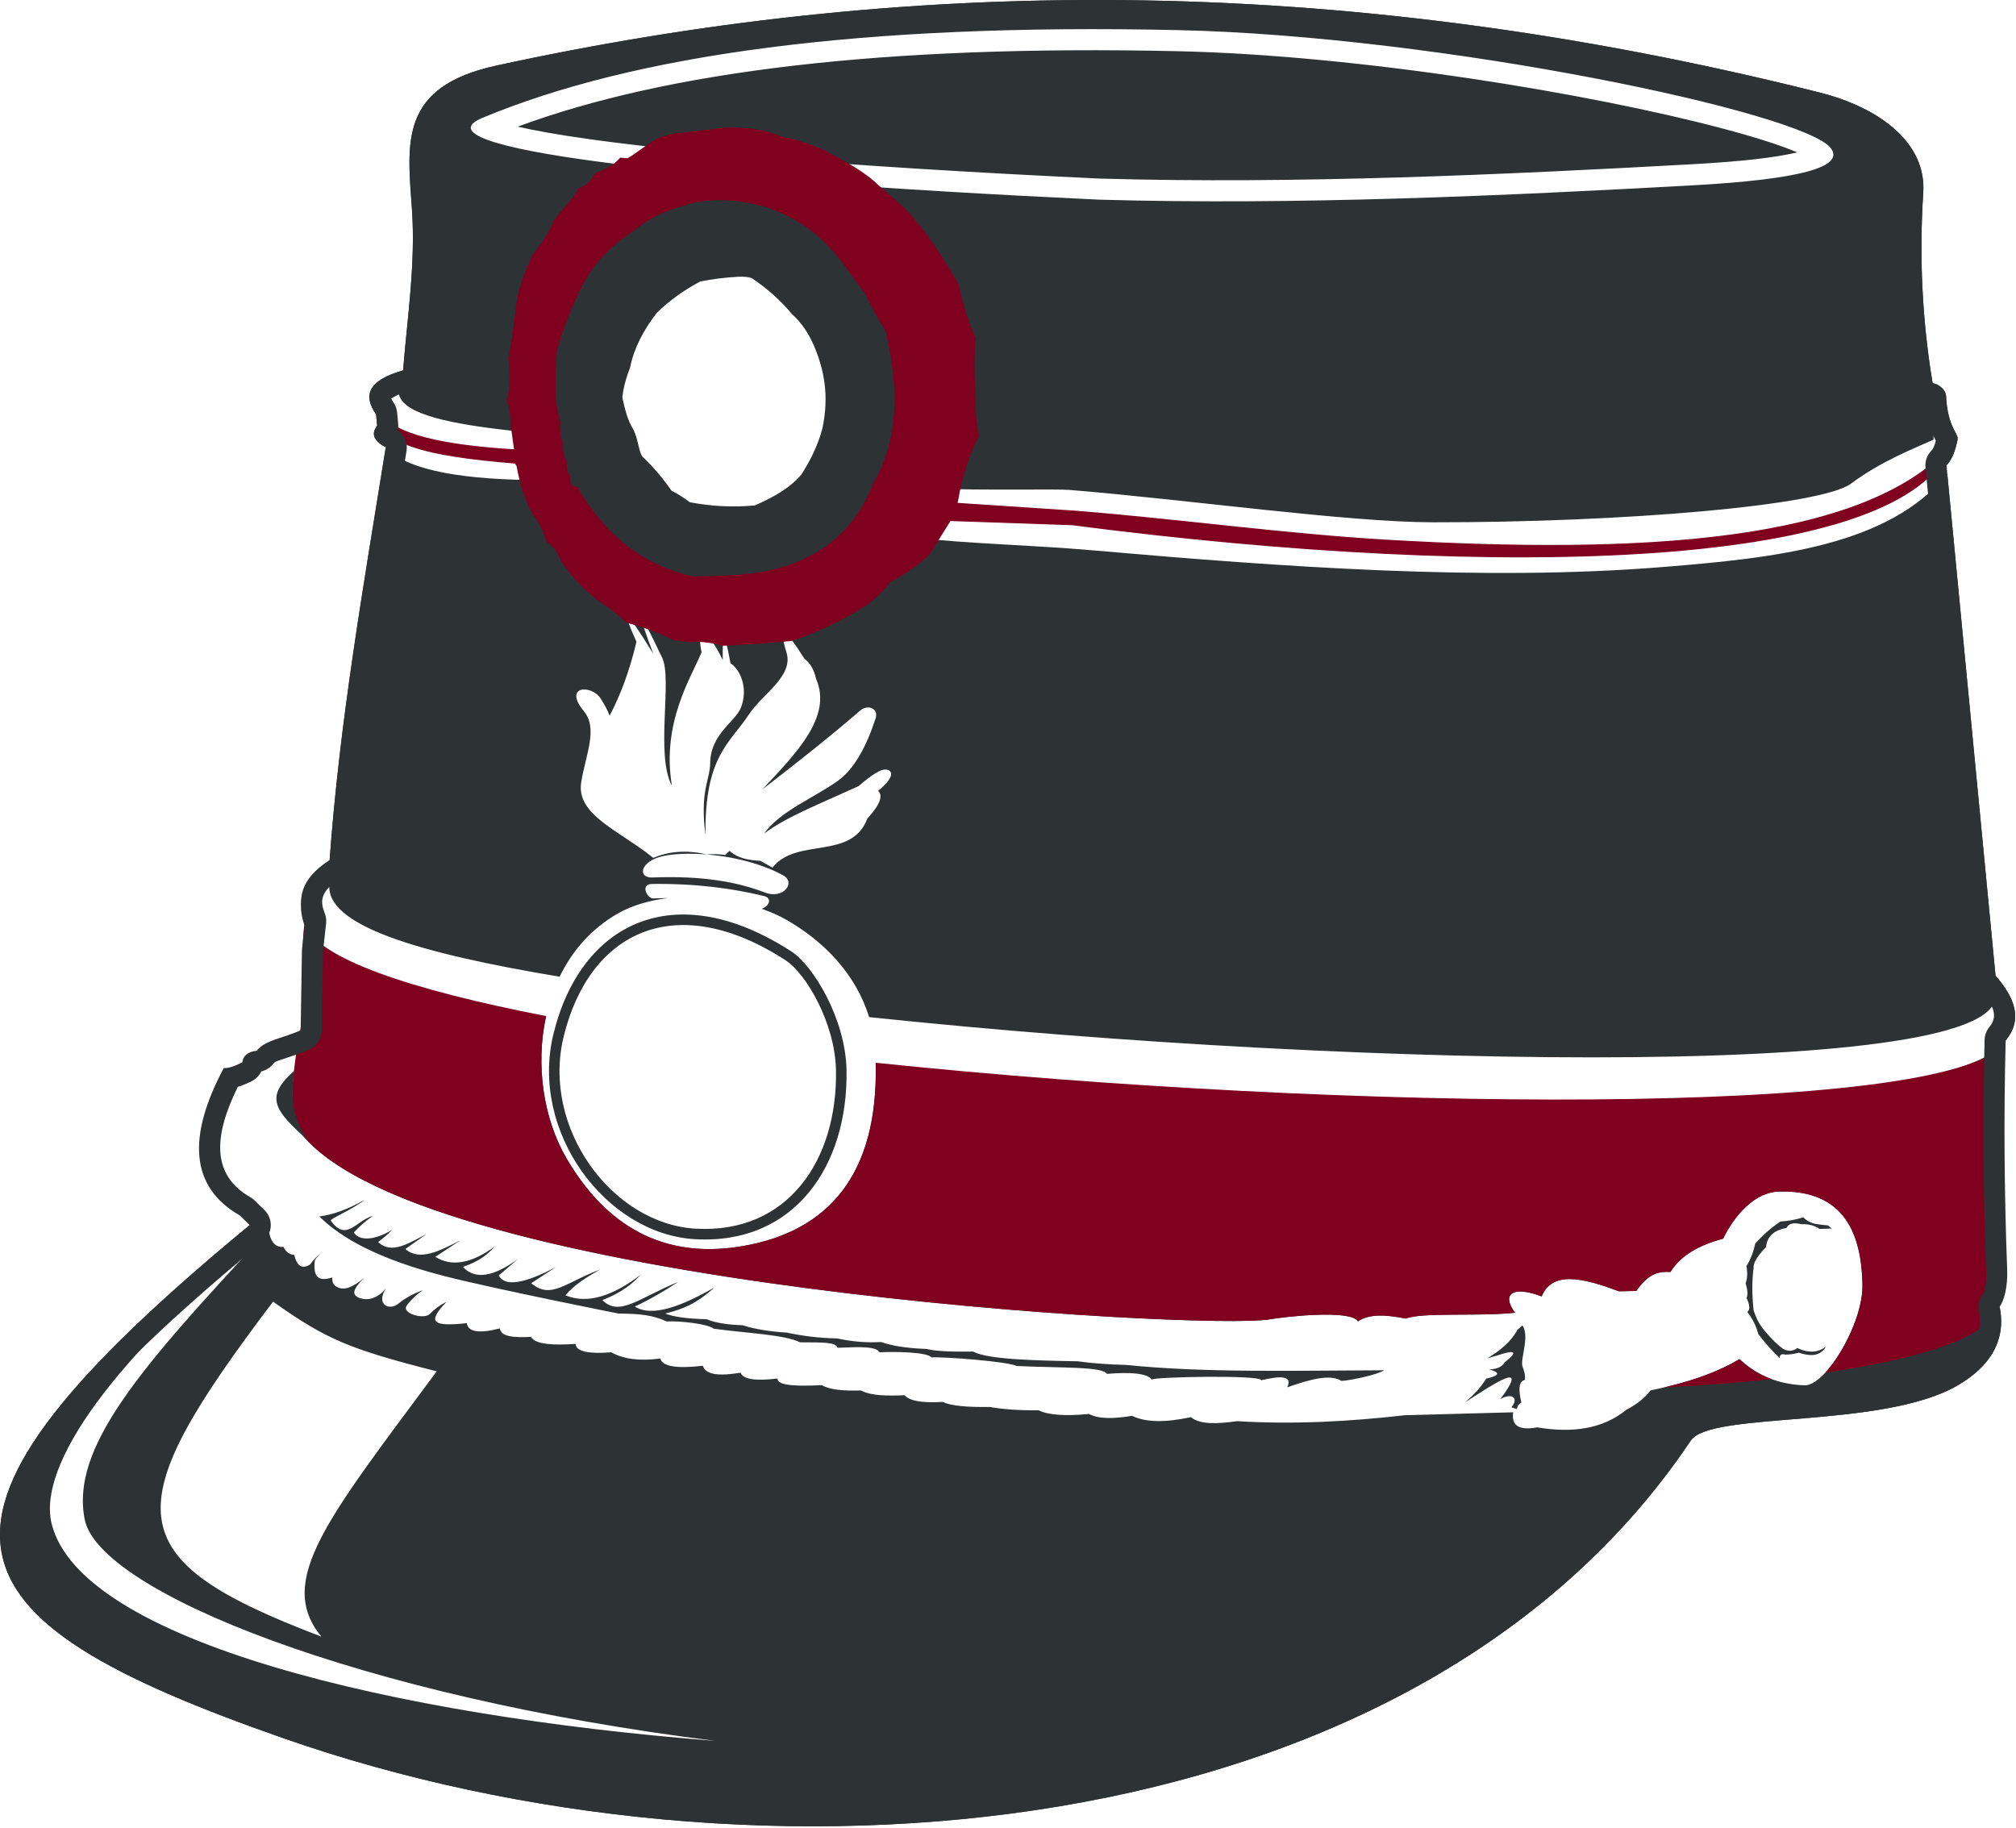<?xml version="1.0" encoding="UTF-8" standalone="no"?>
<!DOCTYPE svg PUBLIC "-//W3C//DTD SVG 1.1//EN" "http://www.w3.org/Graphics/SVG/1.1/DTD/svg11.dtd">
<svg width="100%" height="100%" viewBox="0 0 956 867" version="1.1" xmlns="http://www.w3.org/2000/svg" xmlns:xlink="http://www.w3.org/1999/xlink" xml:space="preserve" xmlns:serif="http://www.serif.com/" style="fill-rule:evenodd;clip-rule:evenodd;stroke-linejoin:round;stroke-miterlimit:2;">
    <path d="M923.417,224.718L946.296,462.704C955.358,473.118 959.405,483.41 951.102,493.401C951.085,494.051 950.966,495.141 950.743,495.752C945.327,510.62 943.026,566.312 944.377,601.915C944.682,609.952 945.874,615.99 948.233,619.736C951.454,635.464 943.84,647.932 928.498,656.907C892.61,677.902 811.231,669.085 801.769,683.183C670.117,879.343 357.863,902.357 134.828,824.471C-29.935,766.935 -53.305,722.59 118.408,580.995C118.408,580.995 120.962,582.579 122.956,584.075L127.269,582.137C127.906,588.346 130.142,591.686 134.455,591.306C135.388,593.444 136.942,594.884 139.54,595.149C140.701,599.985 142.919,602.225 147.116,599.603C148.626,597.413 150.411,595.624 152.383,594.109C151.139,595.338 149.344,596.935 149.229,598.205C148.686,604.199 149.935,608.326 157.552,605.813C157.604,607.855 157.671,609.292 160.088,610.463C163.178,611.959 166.954,610.759 172.703,606.041C167.643,610.945 166.213,614.101 170.72,615.632C173.973,616.738 178.667,616.221 182.977,611.081C178.064,618.684 184.63,621.776 188.927,618.233C192.161,615.568 196.109,613.507 200.47,611.796C197.701,613.851 194.941,616.279 192.894,619.111C190.16,622.893 201.171,625.944 203.853,623.103C205.92,620.915 208.546,618.966 211.826,617.298C209.635,619.534 207.61,621.845 206.649,624.121C204.722,628.69 212.413,628.411 221.369,627.495C221.946,631.578 226.943,632.567 237.057,629.974C237.376,633.891 243.724,634.421 251.769,633.997C253.896,637.631 262.354,638.034 272.984,637.33C273.125,641.033 279.305,642.118 289.85,641.313C295.811,644.617 303.621,645.53 313.137,644.239C314.045,647.973 320.683,649.161 333.296,647.693C334.593,652.217 341.581,652.56 351.178,650.985C352.536,654.48 359.375,654.827 368.694,653.749C368.628,656.253 373.38,657.763 389.746,656.878C393.114,658.941 399.451,659.706 408.238,659.398C412.946,661.943 420.716,662.01 428.991,661.666C431.106,664.081 436.168,665.475 447.089,664.841C450.815,666.705 458.567,667.391 469.236,667.223C475.425,668.328 483.086,668.891 492.493,668.81C497.332,671.178 505.62,671.575 516.386,670.557C521.18,673.074 528.514,672.809 536.865,671.43C543.155,674.554 552.511,674.699 564.727,672.065C569.275,675.773 577.668,675.191 586.635,673.97C614.111,675.631 640.394,674.069 666.176,671.157L717.562,669.76C716.734,675.486 719.489,678.629 728.992,676.904C745.513,679.673 759.994,677.772 771.265,668.518C776.095,666.065 779.899,663.013 782.696,659.374C801.06,655.653 814.81,650.614 824.877,644.523C832.864,652.11 842.985,656.495 855.713,656.97C865.707,657.342 883.592,627.825 883.197,609.165C882.711,586.162 875.404,564.158 843.572,565.069C832.188,565.395 822.723,575.986 817.104,587.422C806.015,590.374 797.129,595.175 792.11,603.221C787.082,602.922 781.963,603.469 775.955,612.213L767.725,612.366C751.336,606.268 736.223,602.288 731.046,614.804C717.746,609.711 711.673,613.282 718.422,622.549C701.301,624.413 674.326,622.218 666.646,625.31C657.998,623.618 649.777,622.765 643.954,626.617C640.464,620.904 609.247,624.415 602.374,625.638C571.429,631.143 202.591,610.264 143.341,538.197C140.326,528.998 139.022,519.355 140.579,508.97C145.513,490.915 146.797,471.787 145.974,452.039L144.626,439.425C140.551,429.165 142.373,416.757 156.294,407.978C161.098,342.223 171.924,280.602 182.884,212.383C194.475,223.859 221.859,227.484 256.066,227.717L255.74,203.107L242.804,204.27C214.394,201.148 191.564,196.665 189.224,187.184L190.534,179.028L183.695,183.997L180.16,209.113C180.809,210.077 181.55,210.994 182.38,211.868C176.277,208.301 176.458,205.026 178.849,201.855L178.353,196.497C172.182,187.762 174.171,180.426 191.153,175.66C193.166,150.302 197.135,124.893 195.355,99.381C193.139,67.594 189.13,41.168 235.464,31.086C424.565,-10.058 629.718,-14.756 862.749,43.845C891.872,51.169 913.524,68.091 912.019,91.255C910.037,121.747 911.498,151.911 916.462,181.742C919.081,182.03 922.655,184.65 922.812,187.695C923.612,203.188 928.892,205.28 928.27,208.532C927.277,213.717 925.649,217.949 923.031,220.696L923.207,222.527L922.765,220.465L923.788,209.385L916.902,186.297L916.902,208.506C906.765,213.035 891.772,218.916 877.747,229.362C863.722,239.808 769.784,247.781 679.698,247.691C638.749,247.65 563.36,236.957 507.26,232.342C500.267,231.767 465.853,232.721 441.169,231.598L432.818,254.932C460.902,257.958 489.293,258.46 518.506,261.015C609.08,268.937 703.55,275.764 788.585,268.897C842.282,264.56 895.685,258.777 923.417,224.718ZM228.783,55.887C195.39,69.809 315.875,85.055 521.036,94.678C615.056,97.369 713.882,92.793 803.095,87.865C852.776,85.121 874.792,79.324 868.273,70.378C855.859,53.343 682.967,17.043 558.735,14.284C408.122,10.94 300.715,25.899 228.783,55.887ZM245.508,60.057C316.276,33.858 418.506,21.173 558.513,24.282C644.694,26.195 754.504,44.397 816.854,60.936C831.833,64.91 844,68.755 852.288,72.264C841.672,74.812 825.056,76.637 802.544,77.88C713.624,82.792 615.126,87.362 521.413,84.685C398.958,78.939 306.823,71.216 259.881,62.936C254.441,61.977 249.64,61.019 245.508,60.057ZM312.381,406.528C303.251,409.448 302.714,416.385 309.333,416.129C333.321,415.201 349.764,418.288 362.675,423.254C371.589,426.683 377.504,418.472 371.4,415.138C351.314,404.168 322.571,403.268 312.381,406.528ZM265.383,463.181C197.699,451.929 154.466,438.716 156.195,419.546L155.997,413.494C145.047,423.915 146.63,432.427 147.315,441.075C148.563,456.829 194.729,470.495 258.876,482.252C253.884,505.376 257.772,530.787 268.702,549.438C289.652,585.188 318.652,596.72 352.227,590.933C392.518,583.987 416.393,557.401 415.277,504.547C633.312,528.786 909.923,532.522 948.955,496.215C951.124,484.201 950.995,474.178 945.358,468.929C964.436,512.346 649.762,507.466 412.124,482.341C405.79,461.664 390.372,446.176 372.892,436.191C369.496,434.251 365.544,432.488 361.21,430.972C364.793,429.835 366.25,425.878 362.347,424.937C347.247,421.298 330.192,418.944 309.158,419.207C303.382,419.279 306.956,426.179 309.767,426.065C312.11,425.97 314.431,425.922 316.73,425.921C308.068,426.942 299.791,429.3 292.753,433.348C280.276,440.523 271.27,451.044 265.383,463.181ZM375.372,451.278C385.568,457.902 400.972,483.113 401.425,507.444C402.271,552.863 376.697,590.366 329.591,587.669C287.287,585.247 251.117,536.779 262.437,490.392C275.361,437.433 320.115,415.384 375.372,451.278ZM372.648,455.471C346.723,438.63 323.334,435.003 304.838,442.177C286.491,449.293 273.309,466.931 267.295,491.577C256.71,534.95 290.321,580.413 329.876,582.677C373.784,585.191 397.214,549.872 396.426,507.537C396.007,485.043 382.074,461.595 372.648,455.471ZM125.065,585.872C54.296,643.621 17.667,694.631 24.47,722.517C38.049,778.175 186.598,813.74 339.267,825.588C170.588,804.604 47.037,754.711 40.177,720.631C33.317,686.552 66.585,648.663 125.065,585.872ZM129.494,617.292C54.848,715.894 55.169,739.222 152.404,776.143C130.592,749.735 155.3,720.243 207.093,650.334C165.355,639.722 154.556,635.068 129.494,617.292ZM289.088,339.409C288.257,337.064 286.734,334.293 284.846,331.297C280.607,324.569 266.746,325.021 276.958,337.4C283.683,345.551 277.687,358.029 275.604,371.038C273.128,386.51 293.912,393.96 309.776,406.83C317.025,403.796 325.289,402.893 335.078,405.193C338.284,405.002 341.296,405.032 343.933,405.491L345.943,403.482C350.097,407.265 355.303,407.896 360.603,408.244L366.333,411.444C377.682,396.904 403.799,408.163 411.28,388.226C417.571,381.344 418.761,377.237 416.415,375.054C425.084,367.922 422.979,365.086 419.911,364.93C417.744,364.82 413.978,366.922 407.113,372.822C388.485,381.329 372.29,387.673 362.314,395.37C369.721,384.774 385.588,378.613 397.216,370.366C404.997,364.847 410.745,354.322 415.224,340.674C416.756,336.008 411.526,333.848 407.932,336.953C392.034,350.686 376.752,362.574 361.496,374.385C377.65,357.128 394.764,339.898 387.021,321.995C385.996,317.573 384.189,314.353 381.514,312.47C371.523,296.581 369.041,296.608 372.956,309.419C376.412,320.73 361.572,328.991 355.096,338.888C346.307,352.319 334.04,358.506 334.557,396.04C331.779,375.025 336.674,369.965 336.773,361.899C336.941,348.108 348.493,342.457 351.253,335.807C354.737,327.412 351.79,318.218 346.389,314.479C343.235,297.126 342.541,301.167 342.743,312.991C334.382,295.98 330.338,298.605 332.696,309.344C327.767,321.259 313.61,342.847 318.632,372.673C310.706,357.897 318.92,322.252 314.018,311.949C301.33,285.283 302.266,290.061 309.776,310.014C294.854,285.862 294.76,288.624 301.813,304.359C298.666,317.715 294.395,329.354 289.088,339.409ZM327.087,238.175C336.748,239.996 346.91,240.723 357.872,239.699C366.649,235.922 374.592,231.473 380.033,225.011C384.496,218.053 388.01,210.779 390.034,203.008C393.312,187.154 390.629,175.191 386.177,164.382C383.57,158.331 380.209,153.066 375.651,149.047C370.501,142.87 364.256,137.103 356.505,131.901C354.722,131.29 352.378,131.08 349.456,131.282C343.38,131.629 337.628,132.394 332.12,133.473C324.041,137.703 317.206,142.734 311.403,148.428C304.985,156.754 300.565,165.36 298.782,174.336C296.978,178.979 295.618,183.677 295.114,188.482C296.31,193.887 297.527,199.282 300.448,203.865C302.729,208.834 302.854,213.827 304.544,216.438C309.745,221.334 314.355,226.822 318.499,232.774C321.502,234.199 324.327,236.099 327.087,238.175ZM172.976,568.992C166.734,573.864 156.272,578.033 156.884,578.887C164.266,589.184 168.779,578.784 176.925,576.563C173.791,578.746 170.72,581.263 167.781,584.488C170.384,588.497 177.316,588.434 185.879,583.269C184.147,585.089 182.099,586.968 179.326,588.984C185.644,595.213 194.114,589.328 202.263,585.25L192.242,592.298C198.916,598.281 208.688,593.187 218.456,588.107L206.454,596.032C214.045,600.825 223.438,599.345 234.801,591.003C231.472,594.545 227.83,598.039 219.523,600.795C225.152,606.984 233.929,605.622 245.736,596.985L236.516,604.872C239.246,610.083 247.881,609.185 263.682,600.871L251.909,608.53C261.345,616.527 268.055,608.122 284.638,602.052C277.789,605.792 271.866,609.763 268.14,614.283C278.818,618.71 290.936,614.332 303.955,604.453C300.007,608.492 295.85,612.53 285.666,616.569C293.802,624.652 303.009,615.514 321.634,607.92C314.944,612.331 308.101,616.311 301.021,619.617C309.433,624.853 323.249,619.332 338.627,610.701C333.265,615.435 327.569,620.075 315.454,622.907C319.165,624.441 325.512,625.389 335.076,625.622C339.088,627.282 344.763,628.251 352.222,628.48C358.121,630.388 365.137,631.478 372.987,631.956C380.246,633.474 388.01,634.567 396.895,634.719C402.875,635.96 409.33,636.885 417.851,636.433C422.413,638.023 428.604,639.301 439.283,639.719C442.827,640.489 447.34,641.169 461.477,640.958C468.282,644.642 489.404,645.174 511.104,645.578C518.096,646.535 525.749,647.115 534.107,647.292C571.069,651.129 614.353,649.961 656.329,649.828C653.821,651.718 641.201,654.565 636.168,654.885C630.679,651.41 620.81,654.286 610.421,657.916C613.134,652.226 607.052,652.439 598.132,654.558C598.186,651.923 546.23,652.96 546.203,654.275C543.875,651.064 535.617,650.703 524.898,651.525C522.784,648.024 504.424,648.812 482.139,647.807C477.802,645.657 448.009,643.382 441.703,643.722C439.624,641.158 424.503,640.948 417.076,641.294C415.396,638.474 408.345,638.695 397.216,639.165C396.207,636.535 391.262,636.612 379.407,636.573C371.572,632.806 354.268,632.318 338.356,630.1C335.978,627.919 322.74,626.328 316.146,626.674C309.17,623.525 303.327,623.03 293.29,622.93C293.29,622.93 234.466,611.252 210.792,605.173C179.49,597.134 161.625,587.055 151.449,576.879C158.518,575.994 165.712,573.063 172.976,568.992ZM868.569,582.613L862.854,582.803C860.681,581.327 857.977,580.405 854.243,580.555C850.391,579.637 848.12,580.299 847.194,582.308C840.272,583.613 837.923,587.09 837.44,591.452C832.941,596.029 831.455,599.035 831.573,601.206C830.682,607.879 830.838,614.635 831.573,621.438C832.675,624.664 834.032,627.89 836.831,631.115C840.094,635.073 842.943,637.747 845.556,639.688C847.729,640.858 849.969,641.026 852.338,639.269C857.893,641.934 862.346,641.369 866.016,638.507C863.893,641.764 860.876,644.107 853.015,641.495C851.11,641.993 849.076,642.379 846.65,642.421C845.209,642.026 844.034,642.098 843.895,643.982C840.522,640.8 837.148,637.101 833.775,632.619C832.866,629.013 831.182,625.527 828.581,622.182C829.768,621.324 830.046,619.497 828.24,615.452C828.978,614.009 828.664,611.555 827.777,608.551C828.634,606.365 828.74,603.632 828.167,600.406C830.154,597.324 831.479,593.695 832.361,589.702C835.81,585.897 839.689,582.354 844.309,579.265C847.738,579.066 851.293,578.529 855.112,577.29C856.278,578.506 857.839,579.496 859.916,580.191C862.044,580.653 864.388,580.941 866.841,581.142L868.569,582.613ZM719.582,630.622L721.976,628.594C725.553,633.896 720.705,644.756 722.006,648.163C722.718,650.026 723.411,651.95 723.104,654.412C720.044,655.031 720.046,659.268 721.458,665.171C720.314,665.652 719.594,666.683 719.263,668.22L716.703,667.397C720.679,662.52 716.381,660.478 711.427,663.588C725.523,644.641 709.161,655.797 694.784,664.99C698.616,661.703 702.14,658.149 704.751,653.804C711.722,652.209 711.213,650.765 706.153,649.414C709.702,649.348 712.246,648.276 713.6,646.015C719.96,640.961 718.739,639.902 709.98,642.814L705.294,644.148C711.41,640.472 716.637,636.249 719.582,630.622Z" style="fill:#2d3234;"/>
    <path d="M244.229,219.836C202.49,216.437 177.601,210.775 178.717,194.185C186.235,206.457 211.519,211.023 243.748,213.082L242.161,201.533C241.951,195.777 241.266,191.997 240.294,189.417C242.075,184.721 241.82,177.582 241.056,169.833C242.587,162.333 243.805,153.506 244.828,143.847C245.995,136.606 248.754,128.786 252.715,120.529C257.2,115.017 260.461,109.912 262.279,105.289C266.233,98.978 272.152,94.321 274.281,89.248C278.292,88.057 280.544,85.236 282.358,82.009C287.131,80.496 291.109,78.152 294.093,74.77L297.596,75.033C307.13,69.506 309.868,63.817 324.102,62.841L343.317,60.549C352.861,60.125 362.143,61.071 370.874,64.916C380.217,66.37 389.379,70.068 398.418,75.282C405.18,79.017 411.7,82.979 416.933,88.141L429.138,98.797C439.803,110.307 447.517,122.491 454.618,134.815C456.486,144.115 459.196,152.638 462.715,160.414C461.989,167.275 461.849,176.072 462.774,188.395C462.452,194.676 462.934,200.772 464.262,206.672C460.168,214.496 457.097,223.471 455.035,233.581C454.786,235.252 454.469,236.884 454.073,238.473L509.576,242.15C559.272,246.121 609.296,253.107 657.278,255.92C777.865,262.989 883.706,257.301 925.441,211.086C903.266,269.981 713.645,275.765 508.439,249.077L450.703,247.086L440.784,263.029C434.925,268.491 428.748,272.604 422.381,275.907C418.618,280.69 414.23,284.943 408.817,288.328C398.646,294.764 387.516,299.761 375.821,303.911L369.001,304.559C361.24,305.229 352.758,305.82 342.711,306.236C338.618,305.052 334.344,304.409 329.87,304.369C326.681,304.684 322.989,304.195 319.164,303.492C311.842,299.783 304.438,297.232 296.989,295.301C293.415,291.863 289.539,288.615 284.949,285.813C277.048,279.963 270.865,273.324 266.012,266.077C264.457,261.57 261.955,258.785 259.002,256.818C258.162,253.023 256.285,248.916 252.906,244.359C249.049,237.563 246.513,229.666 244.942,220.965C244.666,220.611 244.428,220.235 244.229,219.836ZM338.214,94.962C333.332,95.275 328.778,95.893 325.117,97.344C315.566,99.747 307.849,103.484 301.875,108.488C291.458,115.322 282.085,123.432 276.061,135.636C271.228,145.43 266.975,155.654 264.011,166.831C263.434,177.93 262.547,189.051 265.631,199.884C265.431,203.604 265.65,207.15 267.012,210.219C266.861,213.764 267.234,216.765 268.774,218.554C268.595,222.534 269.207,224.666 270.393,225.46C270.098,228.959 270.984,230.97 273.68,230.699C288.043,255.854 306.816,268.284 328.165,273.277C340.034,273.308 350.587,272.754 359.598,271.515C387.223,266.969 404.922,252.604 413.893,229.603C421.577,216.799 424.159,202.754 424.323,188.12C423.836,177.263 422.251,167.051 420.037,157.21C416.81,152.147 413.671,146.381 410.607,140.017C402.047,127.701 396.249,120.052 393.461,117.49C385.426,108.513 375.258,102.444 363.647,98.344C355.207,95.939 346.735,94.603 338.214,94.962ZM415.264,503.987C638.336,527.328 922.03,529.994 950.021,495.079C947.416,539.886 946.336,580.231 947.614,620.6C942.132,634.089 911.957,644.293 865.571,650.952C874.414,641.405 883.479,622.509 883.197,609.165C882.711,586.162 875.404,564.158 843.572,565.069C832.188,565.395 822.723,575.986 817.104,587.422C806.015,590.374 797.129,595.175 792.11,603.221C787.082,602.922 781.963,603.469 775.955,612.213L767.725,612.366C751.336,606.268 736.223,602.288 731.046,614.804C717.746,609.711 711.673,613.282 718.422,622.549C701.301,624.413 674.326,622.218 666.646,625.31C657.998,623.618 649.777,622.765 643.954,626.617C640.464,620.904 609.247,624.415 602.374,625.638C571.429,631.143 202.591,610.264 143.341,538.197C142.475,535.555 141.034,533.307 139.763,530.836C137.298,526.043 138.487,508.558 142.413,488.415C145.68,471.66 142.168,451.573 144.402,438.256C150.525,454.515 194.463,469.355 258.963,481.854C253.84,505.084 257.709,530.68 268.702,549.438C289.652,585.188 318.652,596.72 352.227,590.933C392.66,583.962 416.561,557.213 415.264,503.987ZM840.226,654.074C824.39,655.738 807.17,657.065 788.812,658.047C804.154,654.488 815.96,649.918 824.877,644.523C829.309,648.733 834.398,651.957 840.226,654.074Z" style="fill:#800020;"/>
    <path d="M144.704,436.798C140.629,426.538 142.373,416.757 156.294,407.978C161.103,342.156 171.946,280.477 182.918,212.174C176.269,208.488 176.39,205.117 178.849,201.855L178.353,196.497C172.182,187.762 174.171,180.426 191.153,175.66C193.166,150.302 197.135,124.893 195.355,99.381C193.139,67.594 189.13,41.168 235.464,31.086C424.565,-10.058 629.718,-14.756 862.749,43.845C891.872,51.169 913.524,68.091 912.019,91.255C910.037,121.747 911.498,151.911 916.462,181.742C919.081,182.03 922.655,184.65 922.812,187.695C923.612,203.188 928.892,205.28 928.27,208.532C927.277,213.717 925.649,217.949 923.031,220.696L946.296,462.704C955.358,473.118 959.405,483.41 951.102,493.401C950.15,529.655 950.443,565.909 951.819,602.163C952.124,610.2 950.361,616.795 948.233,619.736C951.454,635.464 943.84,647.932 928.498,656.907C892.61,677.902 811.231,669.085 801.769,683.183C670.117,879.343 357.863,902.357 134.828,824.471C-29.935,766.935 -53.305,722.59 118.408,580.995L113.745,576.431C89.863,562.758 88.975,538.701 106.105,506.506C108.517,506.691 111.597,505.456 114.877,503.796C115.403,500.281 117.957,498.709 121.735,498.31C125.672,493.197 134.33,492.355 142.576,488.584L143.18,450.515L144.704,436.798ZM917.965,208.973C916.646,206.494 913.952,200.458 913.043,191.14C909.71,189.928 907.2,187 906.598,183.383C901.508,152.798 900.008,121.87 902.04,90.607C902.591,82.126 898.643,74.905 892.151,69.017C884.354,61.945 873.117,56.764 860.31,53.543C628.975,-4.632 425.315,0.013 237.59,40.858C222.516,44.138 213.672,48.948 208.987,55.91C205.666,60.844 204.594,66.664 204.271,73.024C203.87,80.928 204.696,89.576 205.331,98.686C207.145,124.694 203.173,150.6 201.122,176.451C200.79,180.628 197.889,184.156 193.855,185.288C190.44,186.246 186.892,188.157 185.508,188.944C185.779,189.491 186.165,190.223 186.52,190.726C187.532,192.158 188.149,193.83 188.311,195.575L188.807,200.933C188.901,201.954 188.838,202.976 188.625,203.962C191.757,206.137 193.405,209.937 192.791,213.76C181.868,281.764 171.056,343.172 166.267,408.707C166.036,411.874 164.314,414.743 161.628,416.437C157.128,419.274 154.28,421.978 153.202,425.097C152.308,427.687 152.904,430.353 153.998,433.107C154.602,434.629 154.823,436.275 154.643,437.902L153.171,451.148L152.575,488.743C152.514,492.598 150.242,496.075 146.735,497.679C142.339,499.689 137.844,500.949 133.912,502.358C132.223,502.963 130.56,503.24 129.658,504.411C128.224,506.273 126.189,507.561 123.918,508.069C122.98,510.055 121.4,511.703 119.391,512.719C117.122,513.867 114.884,514.785 112.765,515.431C101.011,539.275 100.53,557.342 118.713,567.752C119.451,568.175 120.132,568.689 120.739,569.284L125.403,573.848C127.431,575.833 128.52,578.585 128.399,581.42C128.278,584.255 126.959,586.905 124.77,588.71C74.349,630.288 40.988,663.174 23.518,690.536C13.218,706.668 8.623,720.429 10.346,732.886C12.019,744.99 19.749,755.414 32.381,765.433C54.287,782.807 90.064,798.247 138.125,815.03C270.076,861.109 433.695,871.444 571.519,830.503C662.421,803.5 742.096,754.152 793.466,677.611C795.149,675.103 797.809,672.746 801.624,670.897C806.833,668.372 815.122,666.568 825.33,665.331C842.879,663.204 866.863,662.337 888.634,658.816C901.901,656.671 914.32,653.616 923.449,648.275C934.558,641.776 940.769,633.131 938.436,621.742C937.874,618.998 938.489,616.143 940.132,613.873C941.492,611.994 942.021,607.676 941.826,602.542C940.442,566.074 940.148,529.606 941.106,493.138C941.165,490.894 941.977,488.736 943.411,487.009C948.313,481.111 944.102,475.416 938.752,469.268C937.384,467.696 936.542,465.735 936.342,463.661L913.077,221.653C912.799,218.765 913.79,215.898 915.792,213.797C916.891,212.644 917.496,210.959 917.965,208.973ZM139.44,507.845C139.065,512.959 138.345,518.686 138.978,523.249C140.113,531.42 143.545,537.494 146.556,541.248C129.517,526.169 125.627,520.287 139.44,507.845Z" style="fill:#2d3234;"/>
</svg>
